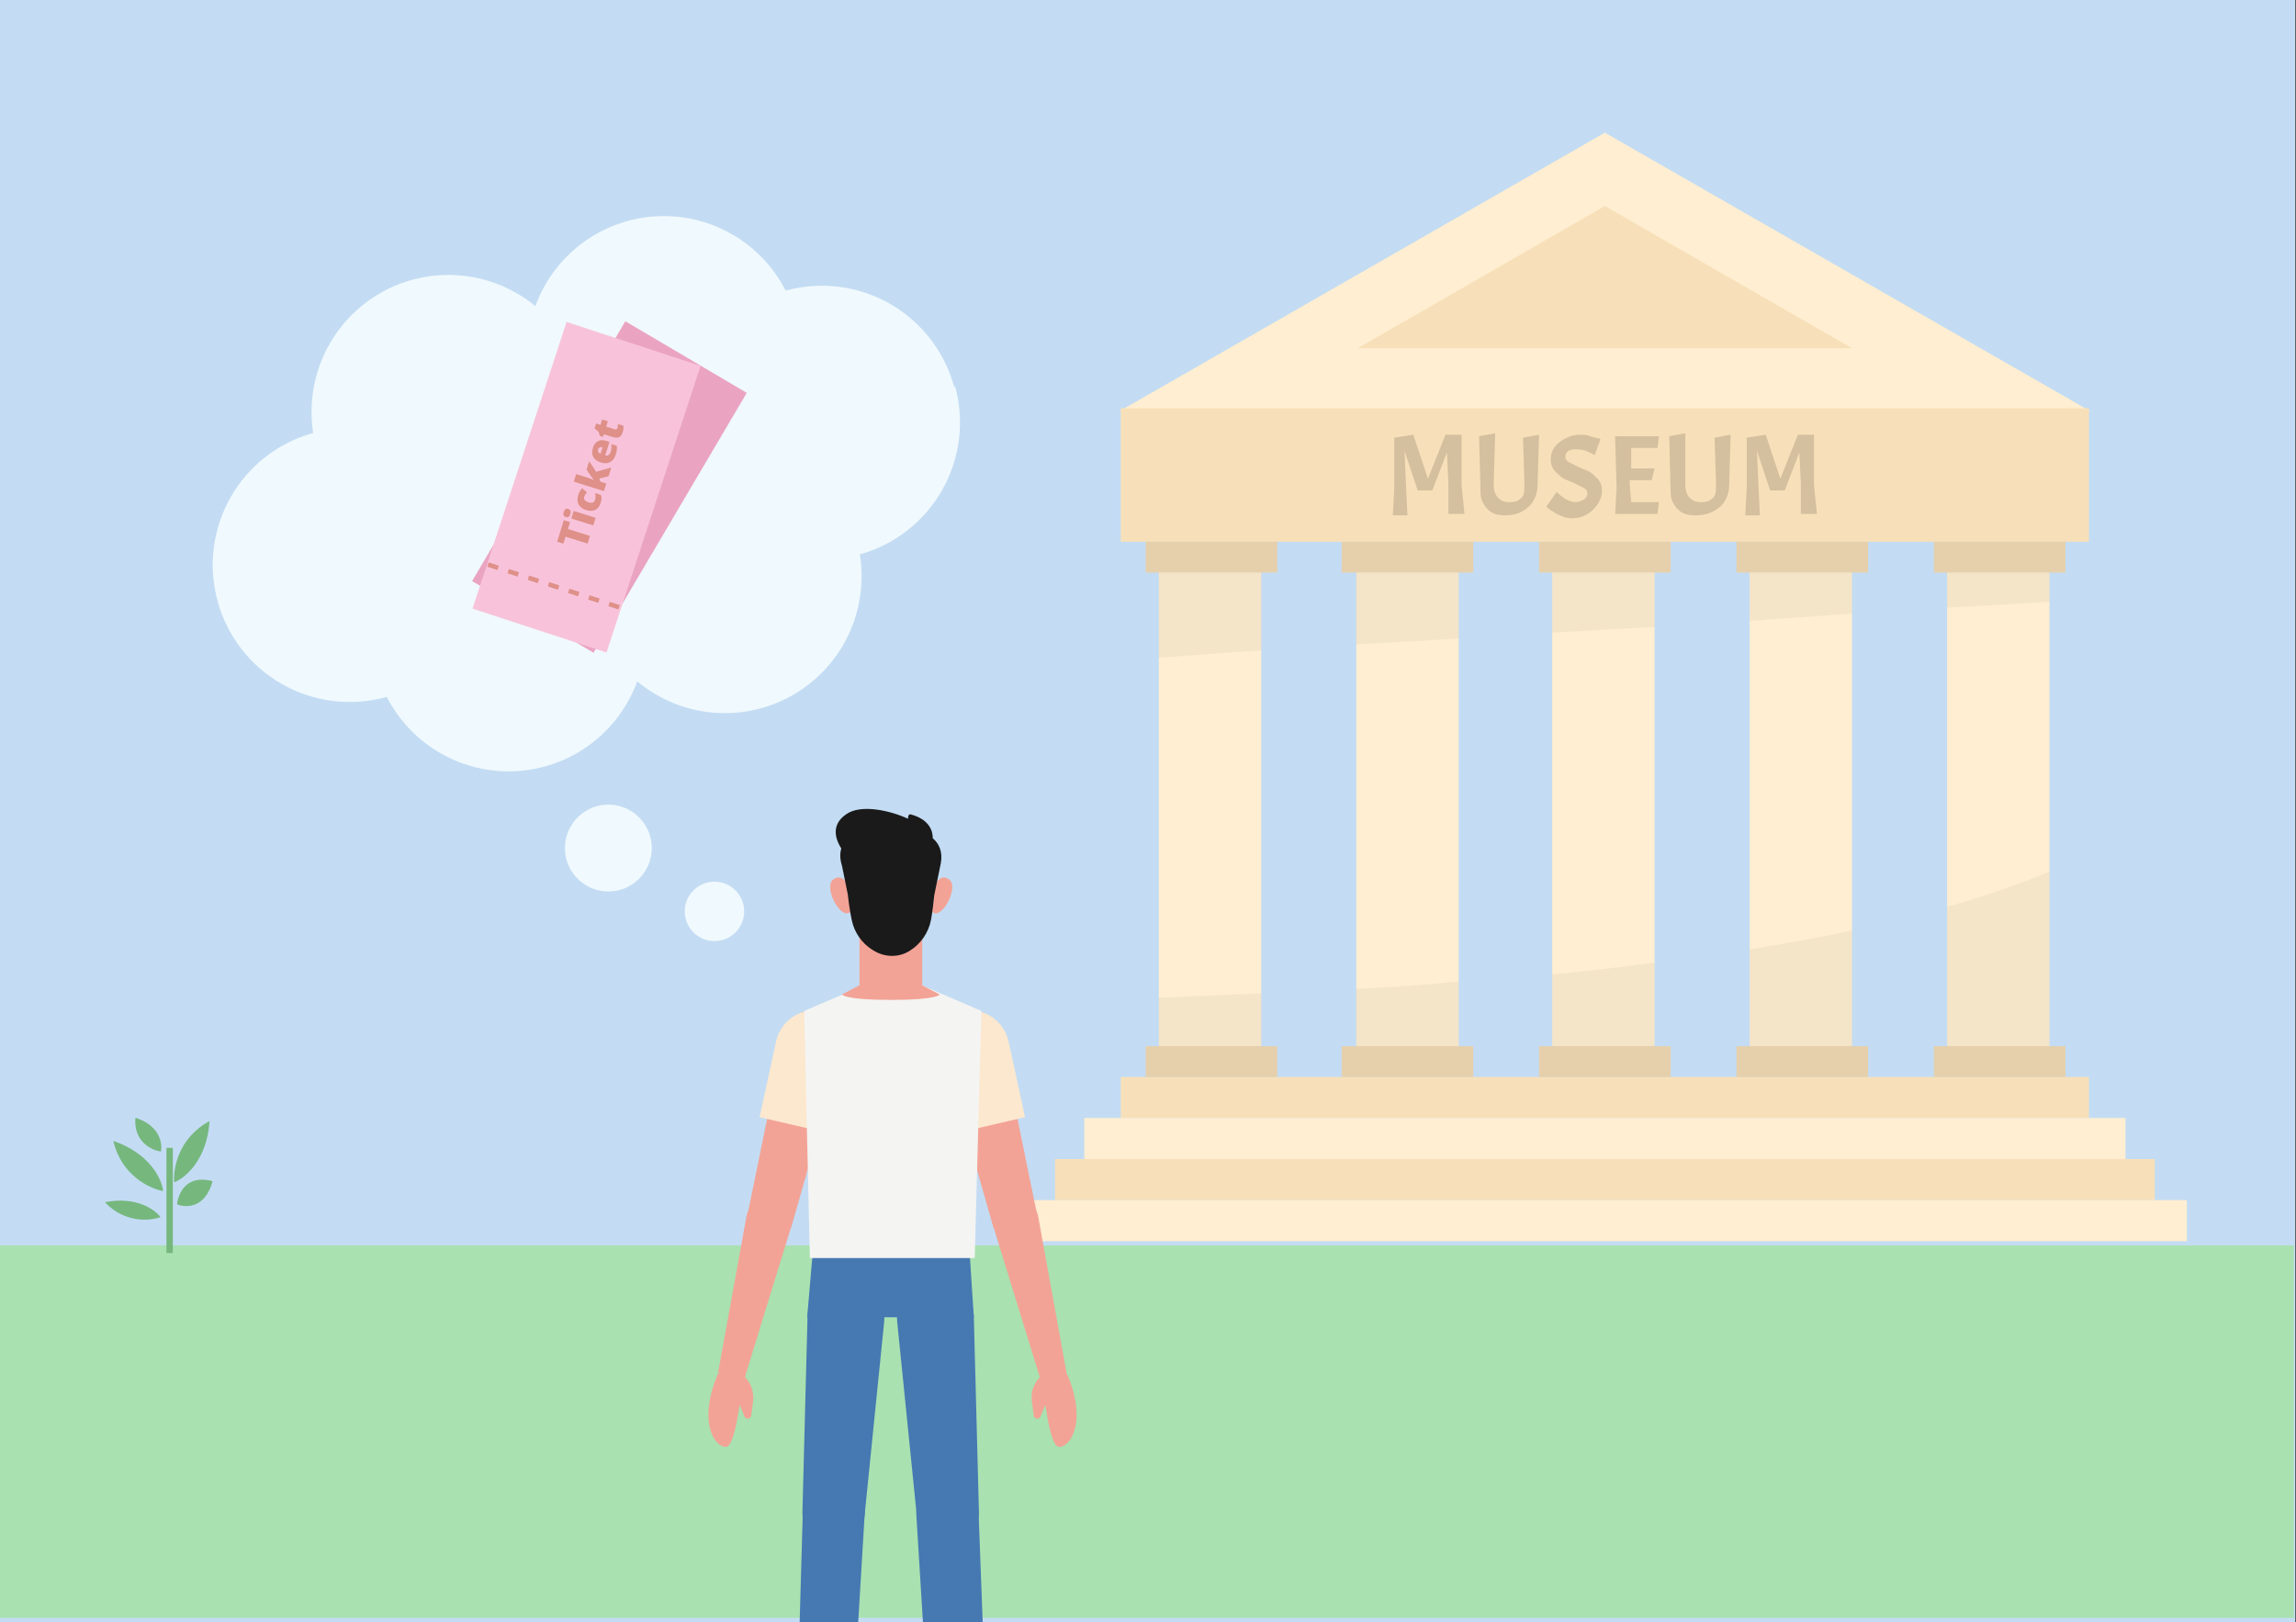 <svg width="1366" height="965" viewBox="0 0 1366 965" fill="none" xmlns="http://www.w3.org/2000/svg">
<rect x="0" y="0" width="1366" height="965" fill="#333333" stroke="none"/>
<g clip-path="url(#clip0)">
<rect width="1365.6" height="965" fill="#C3DCF3"/>
<rect y="740.937" width="1364.75" height="221.517" fill="#A0E29A" fill-opacity="0.75"/>
<g clip-path="url(#clip1)">
<path d="M665.96 244.668L954.816 78.931L1243.67 244.668H665.96Z" fill="#FFEED1"/>
<path d="M807.776 207.16L954.815 122.546L1101.85 207.16H807.776Z" fill="#F7E0B9"/>
<path d="M750.355 331.026H689.451V631.098H750.355V331.026Z" fill="#FFEED1"/>
<path d="M867.811 331.026H806.907V631.098H867.811V331.026Z" fill="#FFEED1"/>
<path d="M984.397 331.026H923.493V631.098H984.397V331.026Z" fill="#FFEED1"/>
<path d="M1101.85 331.026H1040.95V631.098H1101.85V331.026Z" fill="#FFEED1"/>
<path d="M1219.31 331.026H1158.41V631.098H1219.31V331.026Z" fill="#FFEED1"/>
<path d="M1242.8 242.924H666.829V322.303H1242.8V242.924Z" fill="#F7E0B9"/>
<path d="M1242.8 640.693H666.829V665.117H1242.8V640.693Z" fill="#F7E0B9"/>
<path d="M1264.55 665.117H645.077V689.542H1264.55V665.117Z" fill="#FFEED1"/>
<path d="M1281.95 689.542H627.677V713.966H1281.95V689.542Z" fill="#F7E0B9"/>
<path d="M1301.1 713.966H608.536V738.391H1301.1V713.966Z" fill="#FFEED1"/>
<path d="M759.923 622.375H681.619V640.693H759.923V622.375Z" fill="#E6D0AC"/>
<path d="M876.509 622.375H798.205V640.693H876.509V622.375Z" fill="#E6D0AC"/>
<path d="M993.966 622.375H915.662V640.693H993.966V622.375Z" fill="#E6D0AC"/>
<path d="M1111.42 622.375H1033.12V640.693H1111.42V622.375Z" fill="#E6D0AC"/>
<path d="M1228.88 622.375H1150.57V640.693H1228.88V622.375Z" fill="#E6D0AC"/>
<path d="M759.923 322.303H681.619V340.621H759.923V322.303Z" fill="#E6D0AC"/>
<path d="M876.509 322.303H798.205V340.621H876.509V322.303Z" fill="#E6D0AC"/>
<path d="M993.966 322.303H915.662V340.621H993.966V322.303Z" fill="#E6D0AC"/>
<path d="M1111.42 322.303H1033.12V340.621H1111.42V322.303Z" fill="#E6D0AC"/>
<path d="M1228.88 322.303H1150.57V340.621H1228.88V322.303Z" fill="#E6D0AC"/>
<path opacity="0.05" d="M689.451 340.622H750.355V386.854L689.451 391.215V340.622Z" fill="#1D1D1B"/>
<path opacity="0.05" d="M806.907 340.622H867.811V379.875L806.907 383.364V340.622Z" fill="#1D1D1B"/>
<path opacity="0.05" d="M923.493 340.622H984.397V372.897L923.493 376.386V340.622Z" fill="#1D1D1B"/>
<path opacity="0.05" d="M1040.95 340.622H1101.85V365.046L1040.95 369.407V340.622Z" fill="#1D1D1B"/>
<path opacity="0.05" d="M1219.31 340.622V358.068L1158.41 361.557V340.622H1219.31Z" fill="#1D1D1B"/>
<path opacity="0.05" d="M689.451 593.589C709.462 592.716 730.343 591.844 750.355 590.972V622.375H689.451V593.589Z" fill="#1D1D1B"/>
<path opacity="0.05" d="M806.907 588.355C827.788 587.482 847.8 585.738 867.811 583.993V622.374H806.907V588.355Z" fill="#1D1D1B"/>
<path opacity="0.05" d="M923.493 579.632C944.374 577.887 964.385 575.27 984.397 572.654V622.375H923.493V579.632Z" fill="#1D1D1B"/>
<path opacity="0.05" d="M1040.95 564.803C1061.83 561.314 1082.71 557.824 1101.85 553.463V622.375H1040.95V564.803Z" fill="#1D1D1B"/>
<path opacity="0.05" d="M1219.31 518.571V622.375H1158.41V539.506C1180.16 533.4 1200.17 526.422 1219.31 518.571Z" fill="#1D1D1B"/>
<path d="M849.54 284.794L859.981 258.625H869.552V288.283L871.292 305.729H861.721V287.411L860.851 269.093L852.151 291.772H843.45L835.62 268.22L836.49 288.283L837.36 306.602H828.659L829.529 290.028V260.37L840.84 258.625L849.54 284.794Z" fill="#D4BF9E"/>
<path d="M895.653 306.602C891.302 306.602 887.822 305.729 885.212 303.113C882.602 300.496 880.862 297.006 880.862 293.517L879.992 259.498L889.562 257.753L888.692 288.283C888.692 291.773 889.562 294.39 891.302 296.134C893.042 297.879 894.783 298.751 898.263 298.751C901.743 298.751 903.483 297.879 905.223 296.134C906.963 294.39 906.963 291.773 906.963 287.411L906.093 260.37L915.664 258.625L914.794 288.283C914.794 293.517 913.054 297.879 909.573 301.368C906.093 304.857 900.873 306.602 895.653 306.602Z" fill="#D4BF9E"/>
<path d="M926.105 292.645C929.585 296.134 933.935 298.751 937.415 298.751C939.155 298.751 940.895 297.879 942.635 297.006C943.506 296.134 944.376 295.262 944.376 293.517C944.376 291.772 943.506 290.9 941.765 290.028C940.025 289.156 938.285 288.283 936.545 287.411C934.805 286.539 932.195 285.666 930.455 284.794C928.715 283.922 926.975 282.177 925.234 280.433C923.494 278.688 922.624 276.071 922.624 273.454C922.624 269.093 924.364 265.603 927.845 262.987C931.325 260.37 935.675 258.625 940.025 258.625C941.765 258.625 944.376 258.625 946.116 259.497C947.856 260.37 950.466 260.37 952.206 261.242L948.726 270.837C947.856 269.965 945.246 269.093 943.506 268.22C940.895 267.348 939.155 267.348 937.415 267.348C935.675 267.348 934.805 267.348 933.065 268.22C932.195 269.093 931.325 269.965 931.325 271.71C931.325 273.454 932.195 274.326 933.935 275.199C935.675 276.071 937.415 276.943 939.155 277.816C940.895 278.688 943.506 279.56 945.246 280.433C946.986 281.305 948.726 283.049 950.466 284.794C952.206 286.539 953.076 289.156 953.076 291.772C953.076 296.134 951.336 299.623 947.856 303.112C944.376 306.602 940.025 308.346 935.675 308.346C932.195 308.346 929.585 307.474 926.105 305.729C923.494 303.985 921.754 303.112 920.884 302.24L920.014 301.368L926.105 292.645Z" fill="#D4BF9E"/>
<path d="M960.906 306.602L961.776 290.028L960.906 259.498H987.007L986.137 266.476H970.476V278.688H984.397L982.657 285.667H969.606V288.284L970.476 298.751H987.007L986.137 305.73H960.906V306.602Z" fill="#D4BF9E"/>
<path d="M1008.76 306.602C1004.41 306.602 1000.93 305.729 998.318 303.113C995.708 300.496 993.968 297.006 993.968 293.517L993.098 259.498L1002.67 257.753V288.283C1002.67 291.773 1003.54 294.39 1005.28 296.134C1007.02 297.879 1008.76 298.751 1012.24 298.751C1015.72 298.751 1017.46 297.879 1019.2 296.134C1020.94 294.39 1020.94 291.773 1020.94 287.411L1020.07 260.37L1029.64 258.625L1028.77 288.283C1028.77 293.517 1027.03 297.879 1023.55 301.368C1019.2 304.857 1014.85 306.602 1008.76 306.602Z" fill="#D4BF9E"/>
<path d="M1059.22 284.794L1069.66 258.625H1079.23V288.283L1080.97 305.729H1071.4V287.411L1070.53 269.093L1061.83 291.772H1053.13L1045.3 268.22L1046.17 288.283L1047.04 306.602H1038.34L1039.21 290.028V260.37L1050.52 258.625L1059.22 284.794Z" fill="#D4BF9E"/>
</g>
<g clip-path="url(#clip2)">
<path d="M529.905 604.793C540.274 604.793 548.699 596.368 548.699 585.999V546.251H511.327V586.215C511.111 596.368 519.536 604.793 529.905 604.793Z" fill="#F3A396"/>
<path d="M505.495 542.794C499.878 546.898 489.941 527.888 495.558 523.352C501.174 518.815 504.847 527.024 504.847 527.024L505.063 533.937L505.927 540.418V542.794H505.495Z" fill="#F3A396"/>
<path d="M554.964 542.794C560.581 546.899 570.518 527.888 564.901 523.352C559.284 518.815 555.828 527.24 555.828 527.24L555.612 534.153L554.748 540.634L554.532 542.578L554.964 542.794Z" fill="#F3A396"/>
<path d="M503.335 484.467C512.408 477.987 530.338 482.523 540.276 487.06C540.06 484.035 541.788 484.467 541.788 484.467C553.021 487.492 554.965 494.404 554.965 498.725C558.638 501.749 561.014 506.718 559.718 513.631L555.829 532.641C555.397 537.177 554.749 542.362 553.885 547.33C552.373 554.891 547.836 561.588 541.14 565.692C534.659 569.797 526.234 569.581 519.753 565.476L518.673 564.828C512.624 560.94 508.304 554.675 506.792 547.546C505.928 543.442 505.064 538.257 504.416 532.209L500.959 515.143C499.663 511.038 499.663 507.582 500.527 504.774C497.935 500.669 493.398 491.38 503.335 484.467Z" fill="#1A1A1A"/>
<path d="M480.22 783.661H579.375L576.135 733.544H484.54L480.22 783.661Z" fill="#4678B2"/>
<path d="M579.376 783.23L582.4 899.235C582.832 909.604 574.407 918.461 563.822 918.461C554.317 918.461 546.324 911.332 545.46 901.827L533.795 786.47C532.282 772.86 543.084 761.195 556.477 761.195C568.791 760.979 578.944 770.916 579.376 783.23Z" fill="#4678B2"/>
<path d="M545.242 902.259L553.883 1042.89H587.583L582.182 899.666C581.966 889.297 573.109 881.304 562.74 881.736C552.155 882.168 544.162 891.674 545.242 902.259Z" fill="#4678B2"/>
<path d="M480.436 783.229L477.412 899.234C476.98 909.603 485.405 918.46 495.99 918.46C505.495 918.46 513.488 911.331 514.352 901.826L526.018 786.469C527.53 772.86 516.729 761.195 503.335 761.195C491.022 760.979 480.868 770.916 480.436 783.229Z" fill="#4678B2"/>
<path d="M514.352 902.258L505.927 1042.89H473.524L477.628 899.666C477.844 889.297 486.701 881.304 497.07 881.736C507.655 882.168 515.648 891.673 514.352 902.258Z" fill="#4678B2"/>
<path d="M615.018 824.922C616.747 820.817 618.691 819.521 618.691 819.521C617.827 815.849 620.203 812.176 624.092 811.528L626.684 811.096C630.14 810.448 633.381 812.608 634.245 816.065V816.281C634.245 816.281 638.997 825.138 640.293 837.235C641.805 852.789 635.109 860.782 630.14 860.782C625.604 860.782 623.011 842.636 621.931 835.723L619.123 842.636C618.691 843.5 617.827 844.148 616.963 843.932C615.883 843.932 615.235 843.068 615.018 841.988L613.938 833.995C613.506 830.97 613.722 827.73 615.018 824.922Z" fill="#F3A396"/>
<path d="M618.69 819.521L591.039 729.871C588.663 721.878 593.631 713.669 601.84 712.373C609.185 711.077 616.098 716.045 617.61 723.39L634.46 816.281L618.69 819.521Z" fill="#F3A396"/>
<path d="M595.145 615.377C600.114 640.004 611.779 697.035 616.964 722.309C618.476 729.222 614.155 736.135 607.459 738.079C600.33 740.239 592.769 735.919 590.609 728.79L560.365 622.722C558.205 612.785 564.902 602.848 575.055 601.336C584.344 599.608 593.201 605.872 595.145 615.377Z" fill="#F3A396"/>
<path d="M554.533 624.019C554.533 611.273 564.902 601.12 577.431 601.12C588.665 601.12 597.954 609.329 600.114 619.914L609.835 664.632L565.118 675.001L555.613 630.932C554.965 628.771 554.533 626.395 554.533 624.019Z" fill="#FCE8CF"/>
<path d="M446.953 824.922C445.225 820.817 443.281 819.521 443.281 819.521C444.145 815.849 441.768 812.176 437.88 811.528L435.288 811.096C431.831 810.448 428.591 812.608 427.727 816.065V816.281C427.727 816.281 422.974 825.138 421.678 837.235C420.166 852.789 426.863 860.782 431.831 860.782C436.368 860.782 438.96 842.636 440.04 835.723L442.849 842.636C443.281 843.5 444.145 844.148 445.009 843.932C446.089 843.932 446.737 843.068 446.953 841.988L448.033 833.995C448.465 830.971 448.033 827.73 446.953 824.922Z" fill="#F3A396"/>
<path d="M443.064 819.521L470.715 729.871C473.092 721.878 468.123 713.669 459.914 712.373C452.569 711.077 445.656 716.046 444.144 723.39L427.294 816.281L443.064 819.521Z" fill="#F3A396"/>
<path d="M466.609 615.378C461.641 640.004 449.976 697.035 444.791 722.31C443.279 729.222 447.599 736.135 454.296 738.079C461.425 740.24 468.986 735.919 471.146 728.79L501.389 622.723C503.55 612.785 496.853 602.848 486.7 601.336C477.411 599.608 468.554 605.873 466.609 615.378Z" fill="#F3A396"/>
<path d="M507.222 624.02C507.222 611.274 496.853 601.121 484.323 601.121C473.09 601.121 463.801 609.33 461.641 619.915L451.919 664.632L496.636 675.001L506.358 630.932C507.006 628.772 507.222 626.396 507.222 624.02Z" fill="#FCE8CF"/>
<path d="M514.312 586.076L531.378 586.292L548.228 586.076L583.872 601.413L579.919 748.423H531.378H481.835L478.452 601.413L514.312 586.076Z" fill="#F4F4F2"/>
<path d="M500.957 591.615L513.271 585.135L529.689 582.542L545.89 584.703L559.068 591.615C559.068 591.615 557.988 594.856 530.337 594.856H529.905C502.037 594.856 500.957 591.615 500.957 591.615Z" fill="#F3A396"/>
</g>
<path d="M567.711 230.252C564.922 219.919 560.126 210.237 553.598 201.759C547.069 193.28 538.936 186.17 529.662 180.835C520.387 175.5 510.154 172.044 499.546 170.666C488.938 169.287 478.163 170.012 467.836 172.8L467.446 172.905C460.231 158.791 449.056 147.091 435.29 139.239C421.525 131.387 405.769 127.726 389.956 128.704C374.143 129.682 358.96 135.258 346.271 144.746C333.582 154.234 323.939 167.223 318.524 182.118C305.772 171.627 290.136 165.258 273.688 163.857C257.239 162.455 240.755 166.087 226.418 174.27C212.081 182.453 200.569 194.801 193.407 209.679C186.245 224.557 183.771 241.262 186.312 257.581C165.49 263.334 147.807 277.128 137.154 295.928C126.5 314.727 123.749 336.993 129.506 357.826C135.262 378.659 149.054 396.353 167.849 407.016C186.643 417.679 208.899 420.437 229.722 414.683L230.112 414.578C237.344 428.684 248.53 440.375 262.301 448.218C276.072 456.062 291.83 459.717 307.644 458.737C323.458 457.757 338.642 452.184 351.336 442.701C364.03 433.217 373.683 420.235 379.112 405.344C391.848 415.975 407.525 422.46 424.045 423.93C440.565 425.4 457.138 421.785 471.544 413.57C485.951 405.355 497.504 392.931 504.655 377.963C511.806 362.994 514.215 346.196 511.558 329.818C532.261 324.053 549.846 310.336 560.481 291.654C571.116 272.973 573.939 250.842 568.335 230.083" fill="#F0F9FD"/>
<rect x="372.037" y="191.115" width="83.874" height="179.472" transform="rotate(30.527 372.037 191.115)" fill="#EAA4C2"/>
<rect x="337.09" y="191.533" width="83.874" height="179.472" transform="rotate(18.163 337.09 191.533)" fill="#F8C3DA"/>
<path d="M351.024 318.83L349.606 323.387L336.467 319.297L335.185 323.415L331.459 322.255L335.438 309.474L339.164 310.634L337.885 314.74L351.024 318.83ZM354.382 308.045L352.978 312.555L339.908 308.486L341.312 303.976L354.382 308.045ZM336.619 307.589C335.943 307.378 335.498 307.033 335.284 306.553C335.071 306.074 335.095 305.415 335.356 304.577C335.617 303.738 335.976 303.18 336.434 302.9C336.892 302.621 337.452 302.585 338.113 302.79C339.436 303.202 339.847 304.212 339.347 305.819C338.851 307.411 337.942 308.001 336.619 307.589ZM357.446 299.015C356.78 301.153 355.698 302.596 354.2 303.345C352.704 304.085 350.876 304.119 348.715 303.446C346.546 302.771 345.052 301.652 344.231 300.089C343.41 298.526 343.342 296.645 344.026 294.445C344.498 292.931 345.273 291.607 346.351 290.475L349.271 292.839C348.863 293.311 348.518 293.756 348.236 294.174C347.946 294.59 347.723 295.048 347.568 295.548C347.34 296.279 347.449 296.932 347.893 297.509C348.338 298.086 349.079 298.537 350.118 298.86C352.209 299.511 353.496 299.064 353.977 297.518C354.389 296.195 354.399 294.807 354.008 293.352L357.596 294.469C358.003 295.87 357.953 297.385 357.446 299.015ZM353.34 285.501C352.641 284.685 352.109 284.009 351.744 283.474L348.965 279.395L350.531 274.365L354.679 280.629L363.69 278.146L362.085 283.302L356.511 284.705L357.174 286.518L360.738 287.628L359.327 292.161L341.378 286.573L342.789 282.04L349.849 284.238C351.056 284.613 352.21 285.065 353.311 285.594L353.34 285.501ZM366.37 270.35C365.692 272.527 364.589 274.039 363.059 274.887C361.525 275.725 359.688 275.812 357.551 275.146C355.343 274.459 353.825 273.375 352.996 271.893C352.159 270.41 352.062 268.633 352.706 266.565C353.319 264.596 354.307 263.238 355.67 262.49C357.028 261.731 358.672 261.653 360.602 262.254L362.61 262.878L360.099 270.942C360.84 271.138 361.495 271.051 362.066 270.681C362.639 270.302 363.061 269.679 363.332 268.81C363.578 268.018 363.731 267.268 363.791 266.561C363.846 265.844 363.813 265.041 363.694 264.152L366.935 265.161C367.076 265.981 367.099 266.79 367.002 267.586C366.906 268.383 366.695 269.304 366.37 270.35ZM355.825 267.358C355.659 267.889 355.69 268.388 355.916 268.855C356.136 269.311 356.594 269.682 357.291 269.966L358.497 266.09C357.862 265.909 357.302 265.933 356.817 266.162C356.335 266.383 356.004 266.782 355.825 267.358ZM367.38 254.545C367.57 253.937 367.646 253.164 367.609 252.225L370.897 253.248C370.969 253.937 370.973 254.575 370.908 255.162C370.854 255.744 370.711 256.404 370.482 257.142C370.01 258.657 369.301 259.634 368.354 260.074C367.4 260.511 366.154 260.49 364.616 260.011L359.229 258.334L358.737 259.914L356.903 259.343L356.109 256.894L353.726 254.874L354.645 251.921L357.264 252.737L358.262 249.53L361.642 250.582L360.644 253.789L365.731 255.372C366.577 255.636 367.127 255.36 367.38 254.545Z" fill="#DE9089"/>
<path d="M290.346 335.866L369.259 361.569" stroke="#DE9089" stroke-width="2.706" stroke-dasharray="6.31 6.31"/>
<circle cx="361.935" cy="504.521" r="25.84" fill="#F0F9FD"/>
<circle cx="425.068" cy="542.192" r="17.68" fill="#F0F9FD"/>
<path d="M97.054 708.576C89.147 707.189 72.154 699.281 67.432 678.743C89.461 686.301 96.359 701.781 97.054 708.576Z" fill="#76B77E"/>
<path d="M103.652 703.362C102.917 695.369 106.092 676.896 124.673 666.953C123.157 690.194 110.027 700.909 103.652 703.362Z" fill="#76B77E"/>
<path d="M95.486 724.08C89.35 726.344 74.145 727.741 62.403 715.216C81.01 711.509 92.211 719.581 95.486 724.08Z" fill="#76B77E"/>
<path d="M105.371 716.457C105.911 710.093 110.89 698.432 126.477 702.701C122.108 718.919 110.586 718.629 105.371 716.457Z" fill="#76B77E"/>
<path d="M95.732 685.047C90.193 684.311 79.399 679.26 80.541 664.949C95.142 669.602 96.752 680.286 95.732 685.047Z" fill="#76B77E"/>
<rect x="99.029" y="682.862" width="3.792" height="62.571" fill="#76B77E"/>
</g>
<defs>
<clipPath id="clip0">
<rect width="1365.6" height="965" fill="white"/>
</clipPath>
<clipPath id="clip1">
<rect width="692.559" height="659.459" fill="white" transform="translate(608.536 78.931)"/>
</clipPath>
<clipPath id="clip2">
<rect width="226.609" height="600.764" fill="white" transform="matrix(-1 0 0 1 644.182 481.227)"/>
</clipPath>
</defs>
</svg>
